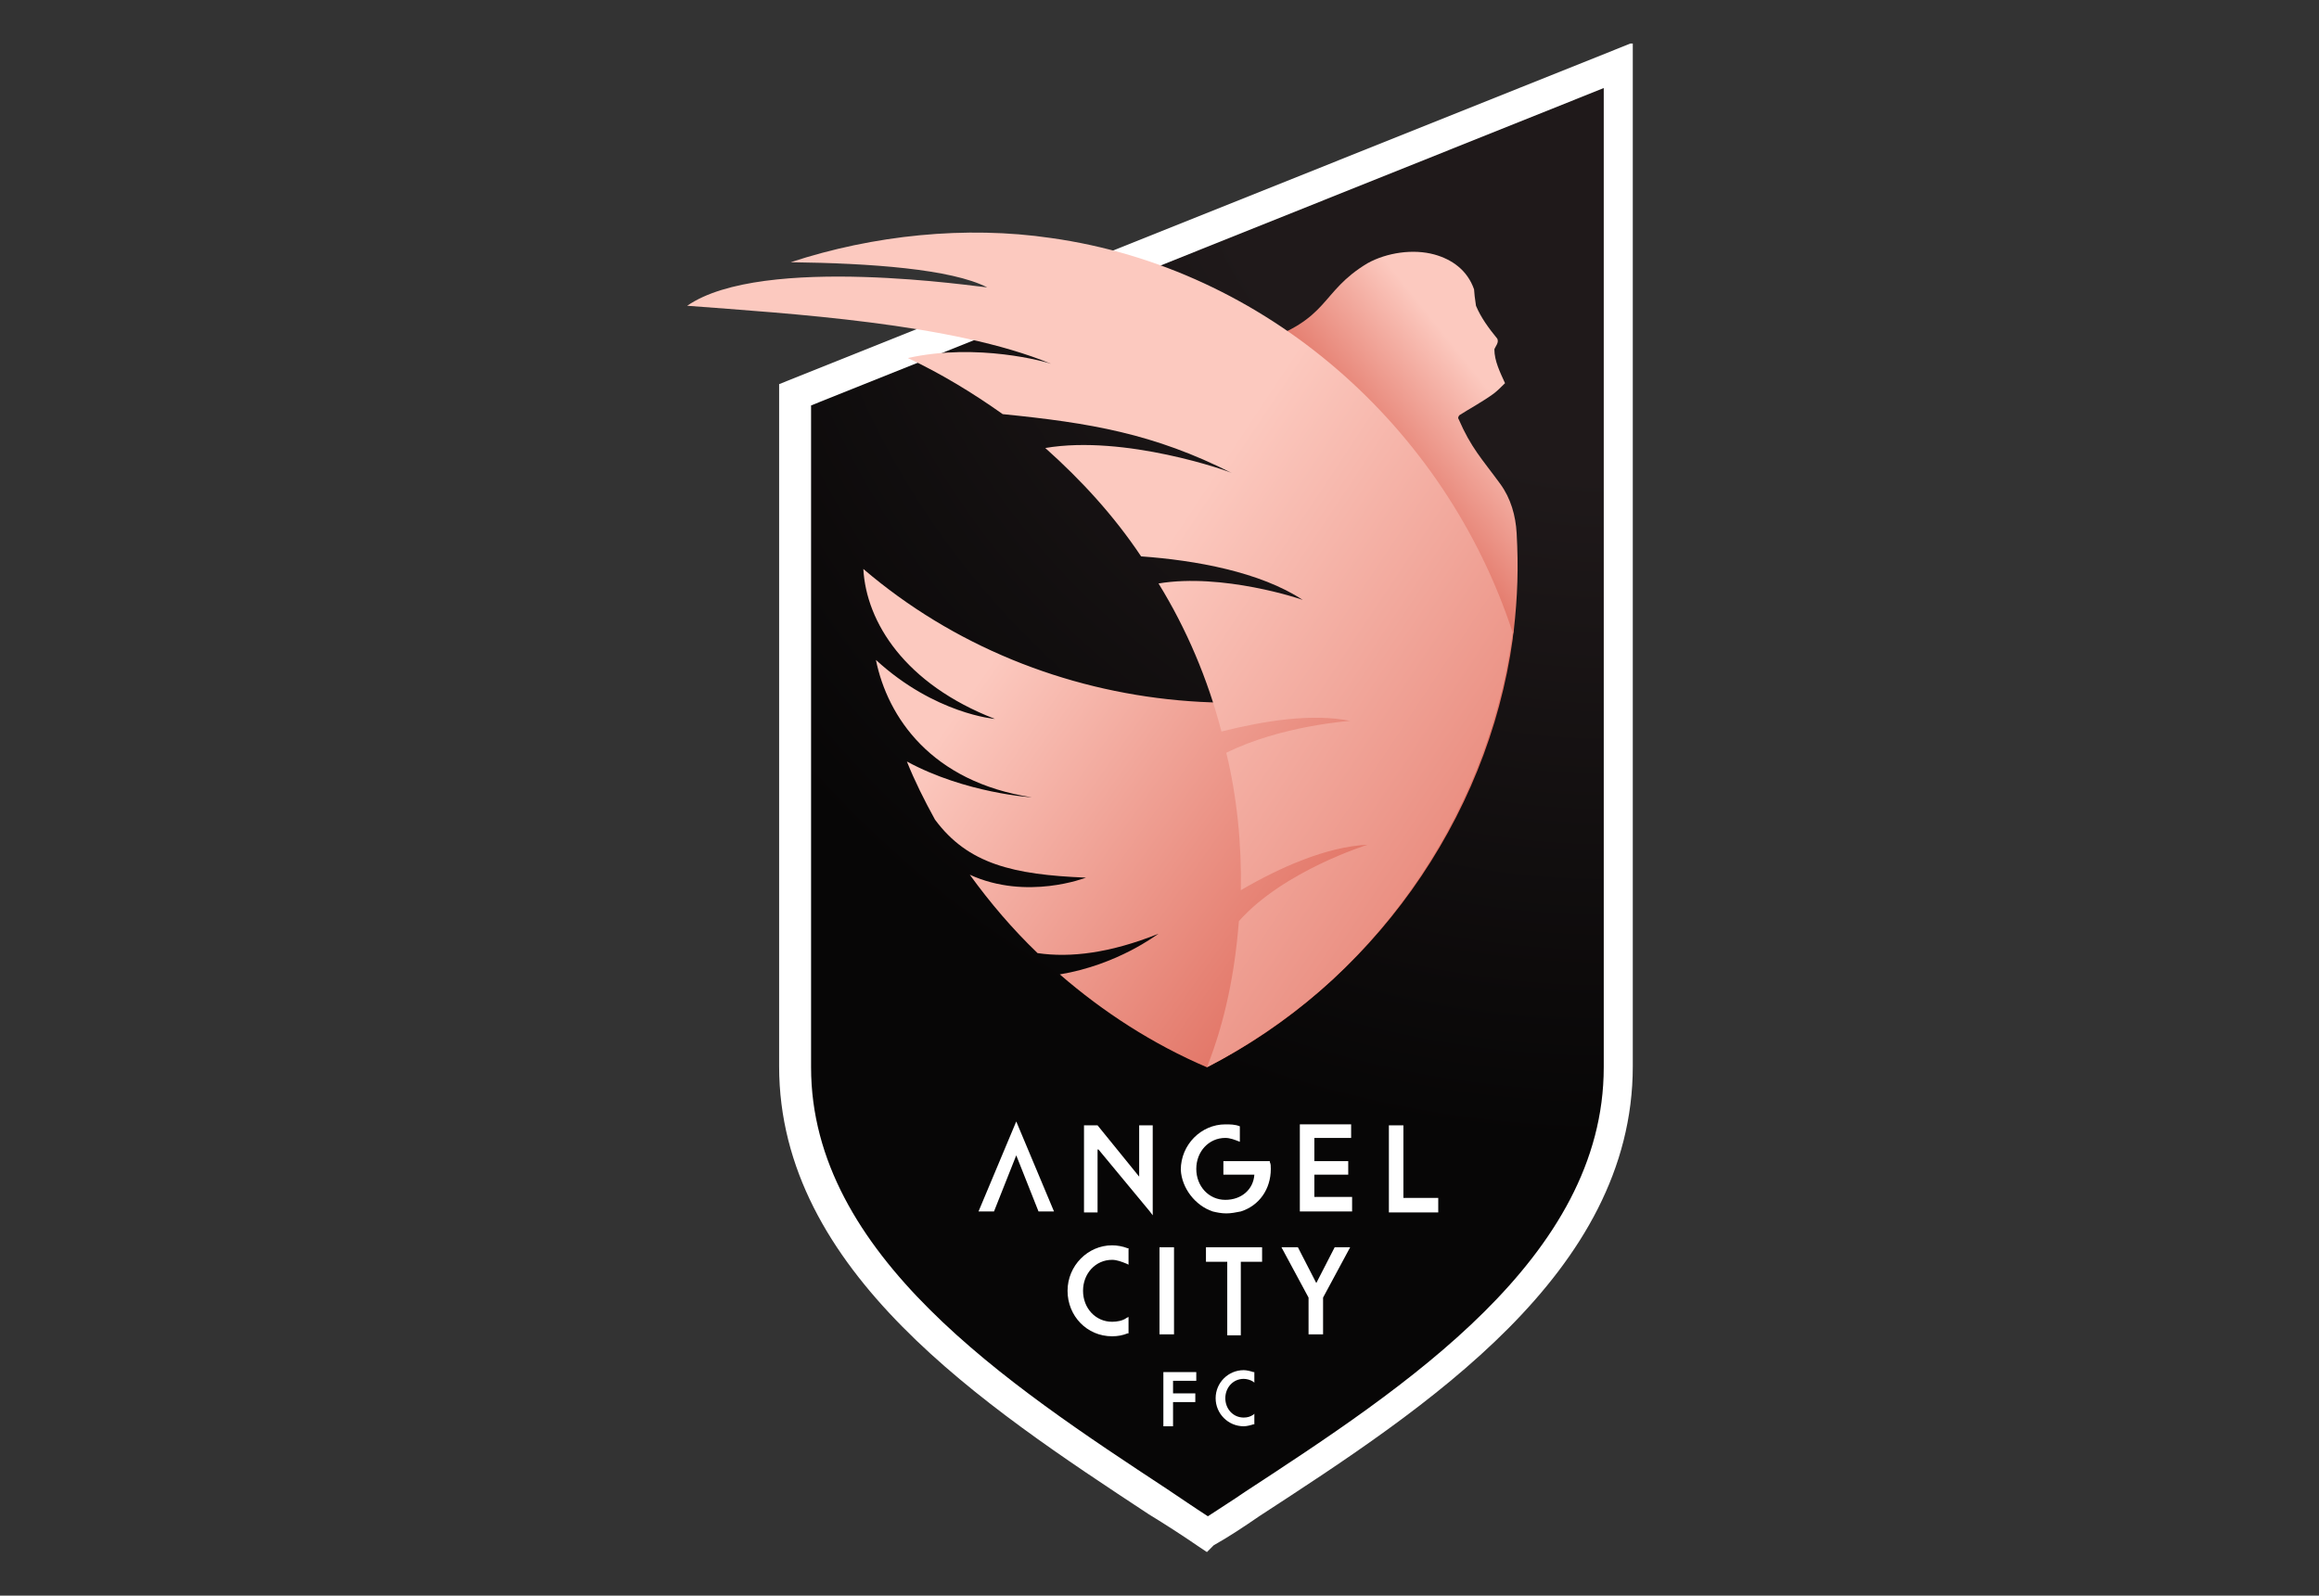 <?xml version="1.0" encoding="utf-8"?>
<!-- Generator: Adobe Illustrator 25.0.1, SVG Export Plug-In . SVG Version: 6.00 Build 0)  -->
<svg version="1.0" id="katman_1" xmlns="http://www.w3.org/2000/svg" xmlns:xlink="http://www.w3.org/1999/xlink" x="0px" y="0px"
	 viewBox="0 0 239.6 164.9" style="enable-background:new 0 0 239.6 164.9;" xml:space="preserve">
<rect x="0" y="0" width="239.6" height="164.9" fill="#333333" stroke="none"/>
<style type="text/css">
	.st0{clip-path:url(#SVGID_2_);}
	.st1{fill:url(#SVGID_3_);}
	.st2{fill:#FFFFFF;}
	.st3{fill:url(#SVGID_4_);}
	.st4{fill:url(#SVGID_5_);}
	.st5{fill:url(#SVGID_6_);}
</style>
<g>
	<g>
		<defs>
			<rect id="SVGID_1_" x="70.8" y="4.5" width="98" height="156"/>
		</defs>
		<clipPath id="SVGID_2_">
			<use xlink:href="#SVGID_1_"  style="overflow:visible;"/>
		</clipPath>
		<g class="st0">
			
				<radialGradient id="SVGID_3_" cx="-414.826" cy="619.343" r="1" gradientTransform="matrix(112.399 0 0 -112.409 46792.512 69625.484)" gradientUnits="userSpaceOnUse">
				<stop  offset="0.383" style="stop-color:#1F191A"/>
				<stop  offset="1" style="stop-color:#070606"/>
			</radialGradient>
			<path class="st1" d="M82.2,110.3c0,22.4,25.1,36.6,42.5,48.3c17.4-11.6,42.5-25.8,42.5-48.3c0-27.1,0-103.5,0-103.5l-85,34
				C82.2,40.8,82.2,90.2,82.2,110.3z"/>
			<path class="st2" d="M124.7,160.4l-0.9-0.6c-1.6-1.1-3.3-2.2-5.1-3.3c-17-11.2-38.2-25.1-38.2-46.3c0-20.1,0-69.4,0-69.4v-1.1
				l88.2-35.3v105.8c0,21.4-21.4,35.3-38.6,46.5c-1.6,1.1-3.1,2.1-4.7,3L124.7,160.4z M83.8,41.9c0,7.3,0,50.1,0,68.4
				c0,19.4,20.4,32.8,36.8,43.6c1.5,1,2.8,1.9,4.2,2.8c1.2-0.8,2.5-1.6,3.8-2.5c16.5-10.8,37.1-24.2,37.1-43.9V9.1L83.8,41.9z"/>
			
				<linearGradient id="SVGID_4_" gradientUnits="userSpaceOnUse" x1="139.399" y1="112.647" x2="164.189" y2="132.478" gradientTransform="matrix(1 0 0 -1 0 166.889)">
				<stop  offset="0.168" style="stop-color:#E17263"/>
				<stop  offset="0.631" style="stop-color:#FCC9BF"/>
			</linearGradient>
			<path class="st3" d="M156.7,55.1c-0.1-1.8-0.6-3.6-1.7-5.1c0,0,0,0,0,0c-1.9-2.6-3-3.7-4.3-6.7c-0.1-0.1,0-0.3,0.1-0.4
				c1.1-0.7,2.4-1.4,3.5-2.2c0.4-0.3,0.8-0.7,1.2-1.1c-0.5-1.1-1.1-2.3-1.1-3.5c0.1-0.3,0.5-0.7,0.3-1.1c-0.9-1.1-1.7-2.2-2.2-3.4
				c-0.1-0.6-0.2-1.5-0.2-1.7c-0.7-2-2.3-3.1-4.1-3.6c-2.2-0.6-4.9-0.2-6.9,0.9c-5,3-3.8,5.8-11.3,8.2c11.9,7.3,21.1,18.8,25.6,32.4
				c0.3-0.9,0.6-1.9,0.8-2.6C156.8,61.6,156.9,58.7,156.7,55.1z"/>
			
				<linearGradient id="SVGID_5_" gradientUnits="userSpaceOnUse" x1="146.623" y1="74.151" x2="105.707" y2="103.136" gradientTransform="matrix(1 0 0 -1 0 166.889)">
				<stop  offset="9.199121e-02" style="stop-color:#E17263"/>
				<stop  offset="1" style="stop-color:#FCC9BF"/>
			</linearGradient>
			<path class="st4" d="M156.4,65.1c0,0.3-0.1,0.6-0.1,0.9c-2.6,18.8-14.7,35.7-31.6,44.3c-5.6-2.4-10.7-5.7-15.2-9.6
				c6-1,10-4.1,10.2-4.2c-5,2-9.1,2.5-12.5,2c-2.6-2.5-4.9-5.2-7-8.1c5.9,2.7,12,0.3,12,0.3c-7.5-0.3-12.2-1.4-15.6-6
				c-1.1-2-2.1-4-2.9-6c6.1,3.3,12.9,3.7,12.9,3.7c-10.4-1.6-14.9-8.3-16.1-14.2c6.1,5.6,12.3,6.1,12.3,6.1
				c-9.3-3.6-13.3-10-13.6-15.5c0,0,0,0,0,0C107.8,74.7,135.1,77,156.4,65.1z"/>
			
				<linearGradient id="SVGID_6_" gradientUnits="userSpaceOnUse" x1="167.03" y1="69.292" x2="115.645" y2="103.395" gradientTransform="matrix(1 0 0 -1 0 166.889)">
				<stop  offset="0" style="stop-color:#E17263"/>
				<stop  offset="1" style="stop-color:#FCC9BF"/>
			</linearGradient>
			<path class="st5" d="M156.3,65.4c-0.1,0.4,0,0.2-0.1,0.6c-1.9,13.4-8.6,26-18.5,35.2c-3.9,3.6-8.4,6.7-13,9.1
				c1.9-4.8,2.9-9.9,3.3-15.1c4.6-5.2,13.3-7.9,13.3-7.9c-4.2,0.2-9,2.3-13.1,4.7c0.1-4.7-0.4-9.7-1.5-14.2
				c5.6-2.8,12.8-3.3,12.8-3.3c-4-0.8-8.9,0-13.3,1.1c-1.4-5.4-3.6-10.6-6.5-15.3c6.6-1.1,14.7,1.6,14.9,1.7
				c-4.4-2.9-11.1-4.1-16.7-4.5c-2.8-4.2-6.2-7.9-9.9-11.2c8.2-1.4,19,2.4,19.3,2.6c-8.1-4.1-14.7-5.2-23.7-6.1
				c-3.1-2.2-6.4-4.2-9.8-5.8c7.2-1.6,14.3,0.4,14.8,0.6c-10.1-4.2-27.2-5.2-37.6-6c7.8-5.4,30.4-1.9,31-1.9
				c-3.7-1.9-12.1-2.5-20.3-2.6c8.5-2.8,18.1-3.8,26.9-2.5C130.7,27.7,149.3,44,156.3,65.4z"/>
			<path class="st2" d="M102.7,125.2h-1.6l3.9-9.3l3.9,9.3h-1.6l-2.3-5.8L102.7,125.2z"/>
			<path class="st2" d="M113.5,118.8l5.3,6.4l0.3,0.4v-0.4v-8.9h-1.4v5.3l-4.3-5.3l-0.1,0h-1.3v9h1.4V118.8z"/>
			<path class="st2" d="M125.3,125.2c0.4,0.1,0.9,0.2,1.4,0.2c0.5,0,1-0.1,1.5-0.2c1.9-0.6,3.1-2.3,3.1-4.4c0-0.3,0-0.5-0.1-0.7
				l0-0.1h-4.8v1.4h3.2c-0.1,1.5-1.3,2.6-3,2.6c-1.7,0-3-1.4-3-3.2c0-1.8,1.3-3.2,3-3.2c0.5,0,1,0.2,1.5,0.4v-1.6
				c-0.5-0.2-1-0.2-1.5-0.2c-2.5,0-4.6,2.1-4.6,4.7C122.1,122.8,123.5,124.6,125.3,125.2z"/>
			<path class="st2" d="M139.7,125.2v-1.5h-3.9v-2.3h3.5v-1.4h-3.5v-2.4h3.8v-1.4h-5.3v9H139.7z"/>
			<path class="st2" d="M148.6,123.8H145v-7.5h-1.5v9h5.1V123.8z"/>
			<path class="st2" d="M114.9,138.1c0.6,0,1.1-0.1,1.6-0.3l0.1,0v-1.7l-0.2,0.1c-0.4,0.3-1,0.4-1.5,0.4c-1.7,0-3-1.4-3-3.2
				c0-1.8,1.3-3.2,3-3.2c0.5,0,1,0.2,1.5,0.4l0.2,0.1v-1.7l-0.1,0c-0.5-0.2-1.1-0.3-1.6-0.3c-2.5,0-4.6,2.1-4.6,4.7
				S112.3,138.1,114.9,138.1z"/>
			<path class="st2" d="M121.3,128.9h-1.5v9h1.5V128.9z"/>
			<path class="st2" d="M126.7,138h1.5v-7.6h2.2v-1.5h-5.8v1.5h2.2V138z"/>
			<path class="st2" d="M137.9,128.9l-1.9,3.7l-1.9-3.7h-1.7l2.8,5.2v3.8h1.5v-3.8l2.8-5.2H137.9z"/>
			<path class="st2" d="M120.2,147.4h1v-2.5h2.3V144h-2.3v-1.3h2.4v-0.9h-3.4V147.4z"/>
			<path class="st2" d="M128.5,141.6c-1.6,0-2.9,1.3-2.9,2.9s1.3,2.9,2.9,2.9c0.3,0,0.7-0.1,1-0.2l0.1,0v-1.1l-0.1,0.1
				c-0.3,0.2-0.6,0.3-1,0.3c-1.1,0-1.9-0.9-1.9-2c0-1.1,0.8-2,1.9-2c0.3,0,0.7,0.1,1,0.3l0.1,0.1v-1.1l-0.1,0
				C129.2,141.7,128.8,141.6,128.5,141.6z"/>
		</g>
	</g>
</g>
</svg>

